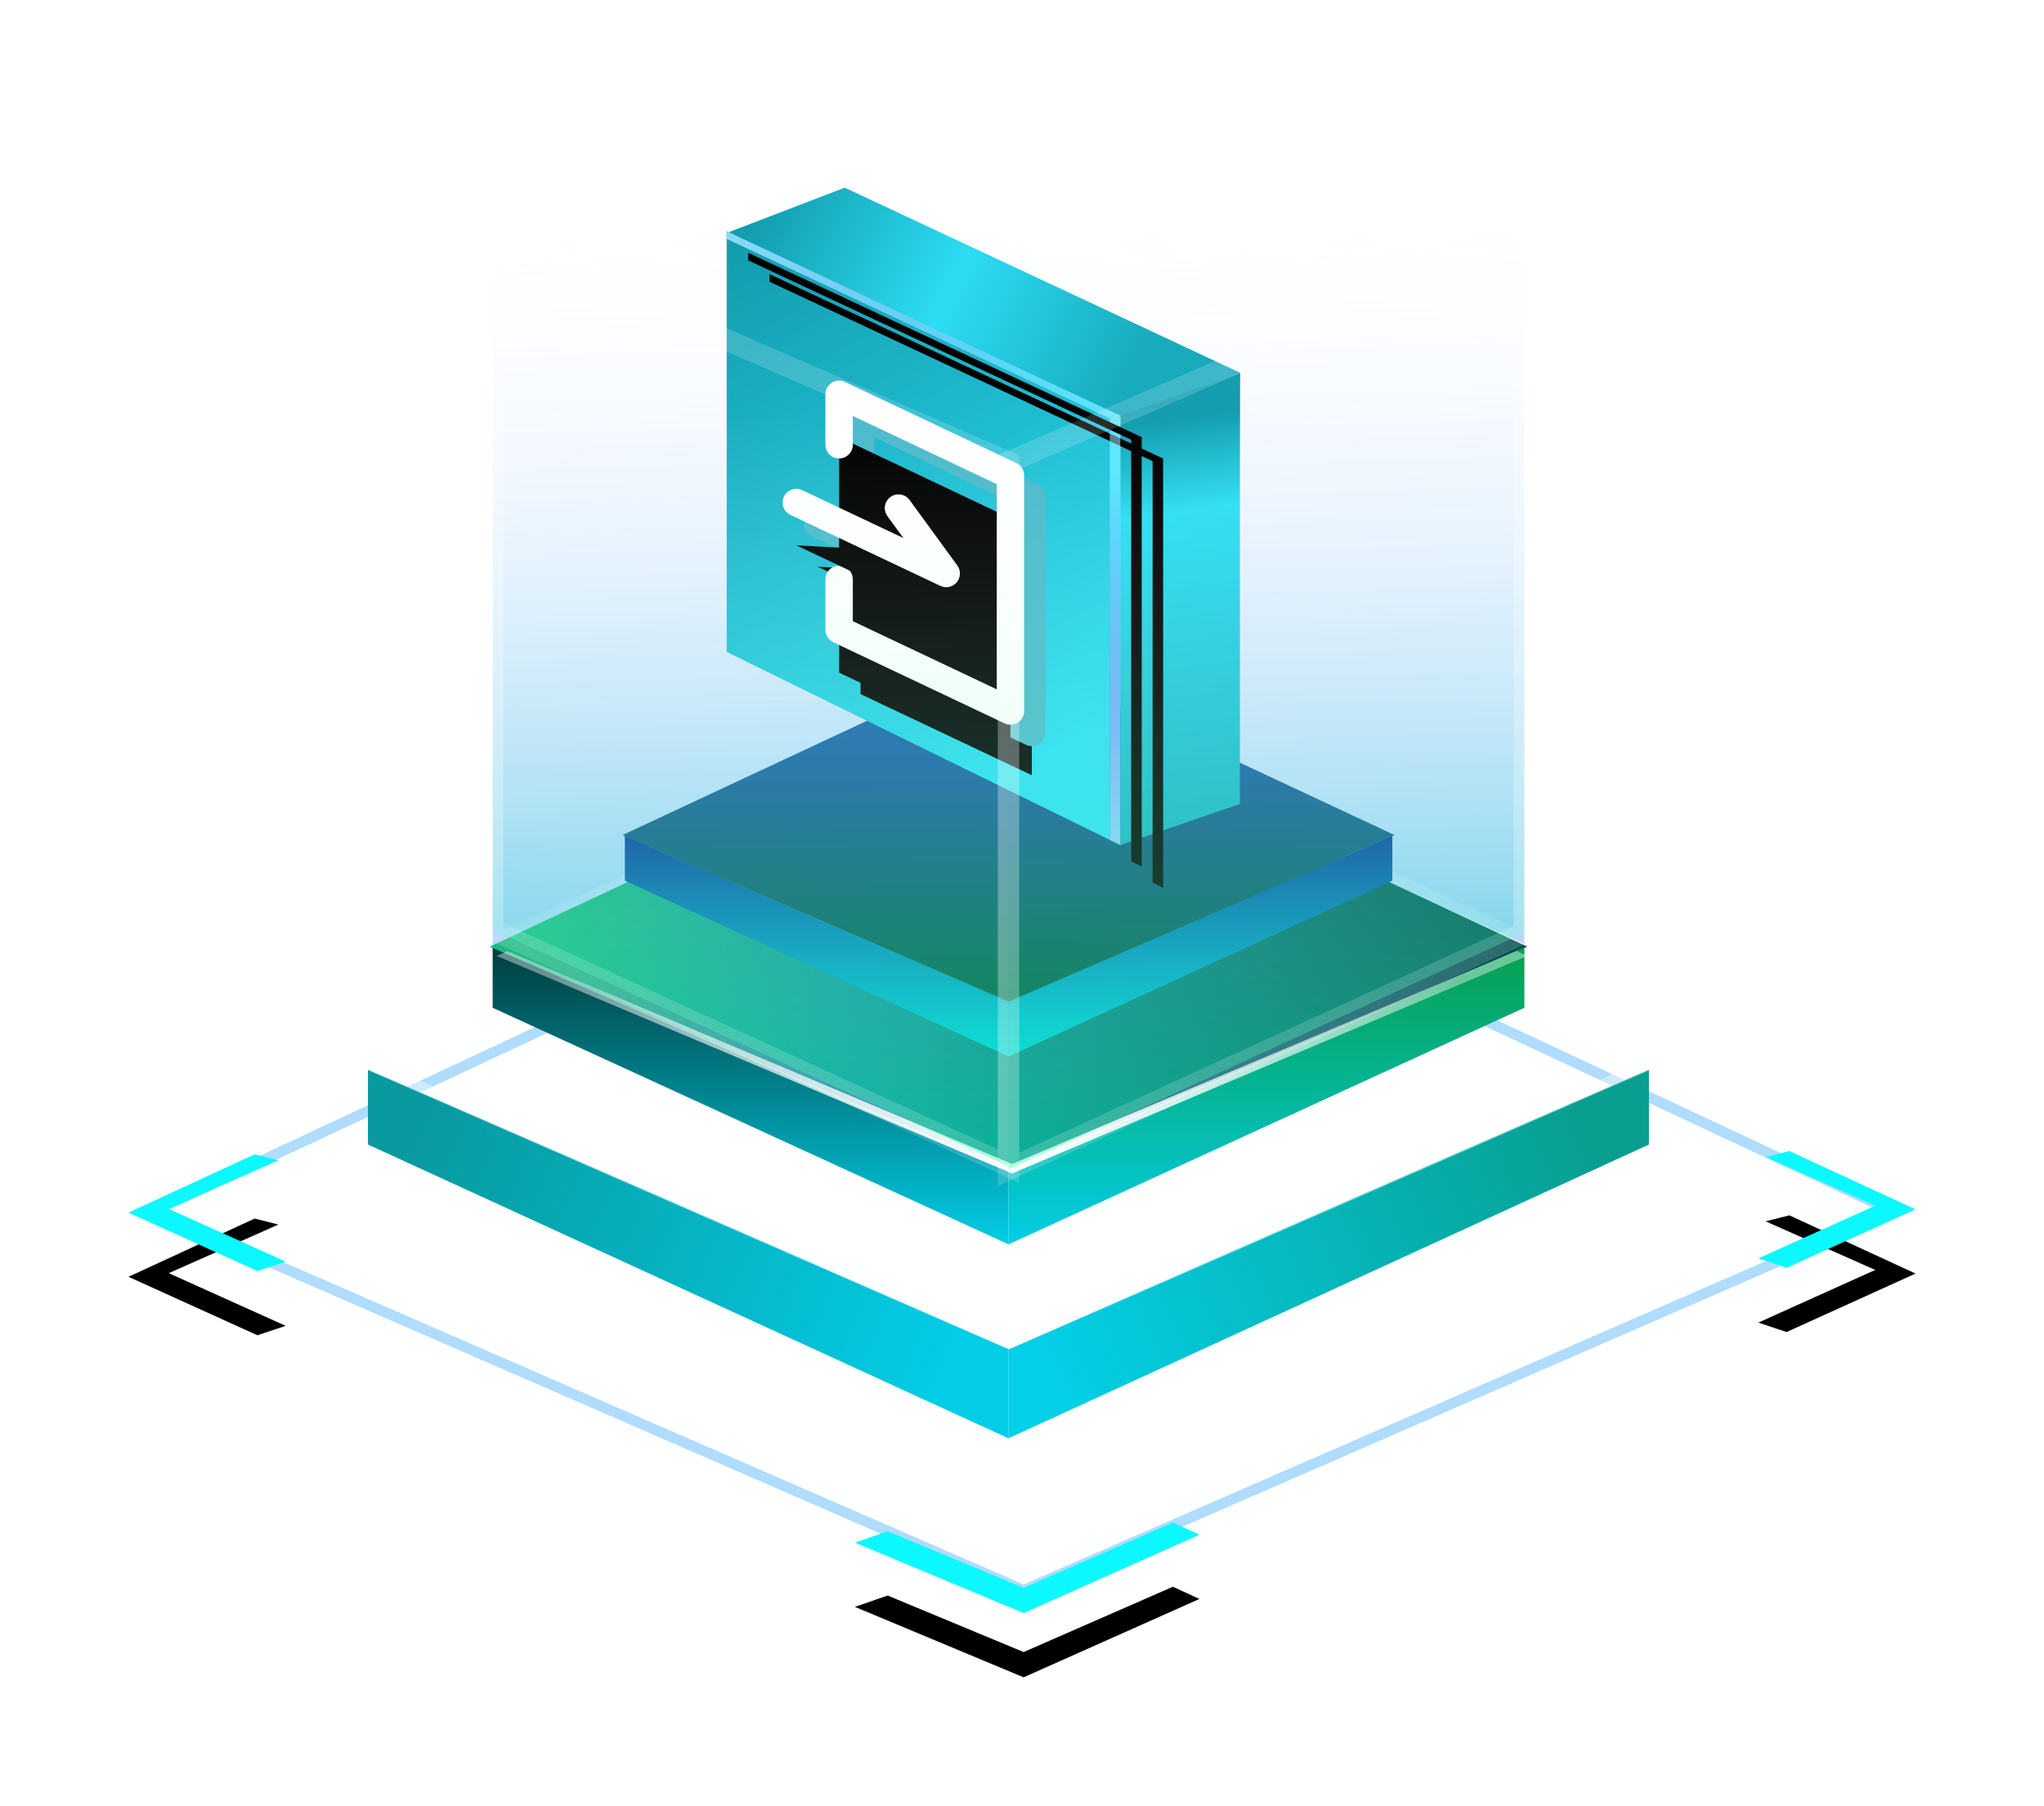 <?xml version="1.0" encoding="UTF-8"?>
<svg width="95.448px" height="84.329px" viewBox="0 0 95.448 84.329" version="1.1" xmlns="http://www.w3.org/2000/svg" xmlns:xlink="http://www.w3.org/1999/xlink">
    <title>图标-网络设备</title>
    <defs>
        <linearGradient x1="48.933%" y1="18.073%" x2="50%" y2="100%" id="linearGradient-1">
            <stop stop-color="#FFFFFF" stop-opacity="0" offset="0%"></stop>
            <stop stop-color="#006FFF" offset="100%"></stop>
        </linearGradient>
        <linearGradient x1="48.926%" y1="18.073%" x2="50%" y2="100%" id="linearGradient-2">
            <stop stop-color="#FFFFFF" stop-opacity="0" offset="0%"></stop>
            <stop stop-color="#006FFF" offset="100%"></stop>
        </linearGradient>
        <linearGradient x1="4.75%" y1="53.519%" x2="93.746%" y2="53.519%" id="linearGradient-3">
            <stop stop-color="#1DB8A8" offset="0%"></stop>
            <stop stop-color="#199AA4" offset="33.046%"></stop>
            <stop stop-color="#024E51" offset="100%"></stop>
        </linearGradient>
        <polygon id="path-4" points="71.164 49.145 41.094 35.065 11.004 49.145 41.094 62.245"></polygon>
        <mask id="mask-5" maskContentUnits="userSpaceOnUse" maskUnits="objectBoundingBox" x="0" y="0" width="60.16" height="27.18" fill="white">
            <use xlink:href="#path-4"></use>
        </mask>
        <linearGradient x1="2.333%" y1="37.878%" x2="96.698%" y2="61.66%" id="linearGradient-6">
            <stop stop-color="#089A9F" offset="0%"></stop>
            <stop stop-color="#03CDE6" offset="100%"></stop>
        </linearGradient>
        <linearGradient x1="50%" y1="0%" x2="50%" y2="100%" id="linearGradient-7">
            <stop stop-color="#003D3D" offset="0%"></stop>
            <stop stop-color="#03CDE6" offset="100%"></stop>
        </linearGradient>
        <linearGradient x1="3.814%" y1="50.559%" x2="98.313%" y2="50.363%" id="linearGradient-8">
            <stop stop-color="#1DB883" offset="0%"></stop>
            <stop stop-color="#198CA4" offset="33.046%"></stop>
            <stop stop-color="#024E51" offset="100%"></stop>
        </linearGradient>
        <linearGradient x1="50%" y1="0%" x2="50%" y2="100%" id="linearGradient-9">
            <stop stop-color="#083B9F" offset="0%"></stop>
            <stop stop-color="#03CDE6" offset="100%"></stop>
        </linearGradient>
        <linearGradient x1="96.225%" y1="38.073%" x2="0%" y2="61.507%" id="linearGradient-10">
            <stop stop-color="#089F90" offset="0%"></stop>
            <stop stop-color="#03D0E8" offset="100%"></stop>
        </linearGradient>
        <linearGradient x1="50%" y1="0%" x2="50%" y2="100%" id="linearGradient-11">
            <stop stop-color="#089F4E" offset="0%"></stop>
            <stop stop-color="#03CDE6" offset="100%"></stop>
        </linearGradient>
        <linearGradient x1="50%" y1="0%" x2="50%" y2="100%" id="linearGradient-12">
            <stop stop-color="#1D70B8" offset="0%"></stop>
            <stop stop-color="#195BA4" offset="33.046%"></stop>
            <stop stop-color="#02513E" offset="100%"></stop>
        </linearGradient>
        <linearGradient x1="29.432%" y1="-7.775%" x2="64.986%" y2="91.157%" id="linearGradient-13">
            <stop stop-color="#139DAF" offset="0%"></stop>
            <stop stop-color="#2CDDF4" offset="100%"></stop>
        </linearGradient>
        <polyline id="path-14" points="6.25 13.008 6.25 10.651 14.25 14.44 14.25 25.44 6.25 21.651 6.25 19.294"></polyline>
        <filter x="-51.8%" y="-21.2%" width="203.5%" height="156.0%" filterUnits="objectBoundingBox" id="filter-15">
            <feMorphology radius="0.64" operator="dilate" in="SourceAlpha" result="shadowSpreadOuter1"></feMorphology>
            <feOffset dx="0" dy="1" in="shadowSpreadOuter1" result="shadowOffsetOuter1"></feOffset>
            <feMorphology radius="1" operator="erode" in="SourceAlpha" result="shadowInner"></feMorphology>
            <feOffset dx="0" dy="1" in="shadowInner" result="shadowInner"></feOffset>
            <feComposite in="shadowOffsetOuter1" in2="shadowInner" operator="out" result="shadowOffsetOuter1"></feComposite>
            <feGaussianBlur stdDeviation="1" in="shadowOffsetOuter1" result="shadowBlurOuter1"></feGaussianBlur>
            <feColorMatrix values="0 0 0 0 0.127   0 0 0 0 0.931   0 0 0 0 0.93  0 0 0 1 0" type="matrix" in="shadowBlurOuter1"></feColorMatrix>
        </filter>
        <polyline id="path-16" points="4.25 15.704 11.25 19.019 9.023 15.964"></polyline>
        <filter x="-59.1%" y="-94.7%" width="218.3%" height="349.9%" filterUnits="objectBoundingBox" id="filter-17">
            <feMorphology radius="0.64" operator="dilate" in="SourceAlpha" result="shadowSpreadOuter1"></feMorphology>
            <feOffset dx="0" dy="1" in="shadowSpreadOuter1" result="shadowOffsetOuter1"></feOffset>
            <feMorphology radius="1" operator="erode" in="SourceAlpha" result="shadowInner"></feMorphology>
            <feOffset dx="0" dy="1" in="shadowInner" result="shadowInner"></feOffset>
            <feComposite in="shadowOffsetOuter1" in2="shadowInner" operator="out" result="shadowOffsetOuter1"></feComposite>
            <feGaussianBlur stdDeviation="1" in="shadowOffsetOuter1" result="shadowBlurOuter1"></feGaussianBlur>
            <feColorMatrix values="0 0 0 0 0.127   0 0 0 0 0.931   0 0 0 0 0.93  0 0 0 1 0" type="matrix" in="shadowBlurOuter1"></feColorMatrix>
        </filter>
        <polyline id="path-18" points="5.25 12.008 5.25 9.651 13.25 13.44 13.25 24.44 5.25 20.651 5.25 18.294"></polyline>
        <filter x="-51.8%" y="-21.2%" width="203.5%" height="156.0%" filterUnits="objectBoundingBox" id="filter-19">
            <feMorphology radius="0.64" operator="dilate" in="SourceAlpha" result="shadowSpreadOuter1"></feMorphology>
            <feOffset dx="0" dy="1" in="shadowSpreadOuter1" result="shadowOffsetOuter1"></feOffset>
            <feMorphology radius="1" operator="erode" in="SourceAlpha" result="shadowInner"></feMorphology>
            <feOffset dx="0" dy="1" in="shadowInner" result="shadowInner"></feOffset>
            <feComposite in="shadowOffsetOuter1" in2="shadowInner" operator="out" result="shadowOffsetOuter1"></feComposite>
            <feGaussianBlur stdDeviation="1" in="shadowOffsetOuter1" result="shadowBlurOuter1"></feGaussianBlur>
            <feColorMatrix values="0 0 0 0 0.127   0 0 0 0 0.931   0 0 0 0 0.93  0 0 0 1 0" type="matrix" in="shadowBlurOuter1"></feColorMatrix>
        </filter>
        <polyline id="path-20" points="3.25 14.704 10.25 18.019 8.023 14.964"></polyline>
        <filter x="-59.1%" y="-94.7%" width="218.3%" height="349.9%" filterUnits="objectBoundingBox" id="filter-21">
            <feMorphology radius="0.64" operator="dilate" in="SourceAlpha" result="shadowSpreadOuter1"></feMorphology>
            <feOffset dx="0" dy="1" in="shadowSpreadOuter1" result="shadowOffsetOuter1"></feOffset>
            <feMorphology radius="1" operator="erode" in="SourceAlpha" result="shadowInner"></feMorphology>
            <feOffset dx="0" dy="1" in="shadowInner" result="shadowInner"></feOffset>
            <feComposite in="shadowOffsetOuter1" in2="shadowInner" operator="out" result="shadowOffsetOuter1"></feComposite>
            <feGaussianBlur stdDeviation="1" in="shadowOffsetOuter1" result="shadowBlurOuter1"></feGaussianBlur>
            <feColorMatrix values="0 0 0 0 0.127   0 0 0 0 0.931   0 0 0 0 0.93  0 0 0 1 0" type="matrix" in="shadowBlurOuter1"></feColorMatrix>
        </filter>
        <linearGradient x1="0%" y1="38.436%" x2="84.47%" y2="57.365%" id="linearGradient-22">
            <stop stop-color="#139DAF" offset="0%"></stop>
            <stop stop-color="#2CDDF4" offset="50.677%"></stop>
            <stop stop-color="#18AABD" offset="99.904%"></stop>
        </linearGradient>
        <linearGradient x1="48.277%" y1="9.992%" x2="52.145%" y2="112.022%" id="linearGradient-23">
            <stop stop-color="#139DAF" offset="0%"></stop>
            <stop stop-color="#2CDDF4" offset="19.249%"></stop>
            <stop stop-color="#17A7BA" offset="100%"></stop>
        </linearGradient>
        <linearGradient x1="32.65%" y1="8.662%" x2="67.744%" y2="94.494%" id="linearGradient-24">
            <stop stop-color="#28ABE9" offset="0%"></stop>
            <stop stop-color="#00E5FF" offset="57.32%"></stop>
            <stop stop-color="#1E46F8" offset="100%"></stop>
        </linearGradient>
        <radialGradient cx="44.988%" cy="50%" fx="44.988%" fy="50%" r="109.908%" gradientTransform="translate(0.45,0.5),scale(1,0.641),rotate(87.386),translate(-0.45,-0.5)" id="radialGradient-25">
            <stop stop-color="#C7EEFD" stop-opacity="0" offset="0.044%"></stop>
            <stop stop-color="#96E2FA" offset="100%"></stop>
        </radialGradient>
        <path d="M0,2.04 L18.38,10.65 L18.382,30.701 L17.888,30.459 L17.889,10.774 L0,2.394 L0,2.04 Z" id="path-26"></path>
        <filter x="-59.8%" y="-38.4%" width="241.4%" height="190.7%" filterUnits="objectBoundingBox" id="filter-27">
            <feOffset dx="2" dy="2" in="SourceAlpha" result="shadowOffsetOuter1"></feOffset>
            <feGaussianBlur stdDeviation="4" in="shadowOffsetOuter1" result="shadowBlurOuter1"></feGaussianBlur>
            <feColorMatrix values="0 0 0 0 0.075   0 0 0 0 0.616   0 0 0 0 0.686  0 0 0 0.3 0" type="matrix" in="shadowBlurOuter1"></feColorMatrix>
        </filter>
        <filter x="-40.8%" y="-26.2%" width="203.4%" height="166.3%" filterUnits="objectBoundingBox" id="filter-28">
            <feGaussianBlur stdDeviation="1" in="SourceAlpha" result="shadowBlurInner1"></feGaussianBlur>
            <feOffset dx="1" dy="1" in="shadowBlurInner1" result="shadowOffsetInner1"></feOffset>
            <feComposite in="shadowOffsetInner1" in2="SourceAlpha" operator="arithmetic" k2="-1" k3="1" result="shadowInnerInner1"></feComposite>
            <feColorMatrix values="0 0 0 0 1   0 0 0 0 1   0 0 0 0 1  0 0 0 0.5 0" type="matrix" in="shadowInnerInner1"></feColorMatrix>
        </filter>
        <linearGradient x1="4.75%" y1="53.519%" x2="93.746%" y2="53.519%" id="linearGradient-29">
            <stop stop-color="#FFFFFF" stop-opacity="0.4" offset="0%"></stop>
            <stop stop-color="#FEFEFF" offset="52.189%"></stop>
            <stop stop-color="#FFFFFF" stop-opacity="0.4" offset="100%"></stop>
        </linearGradient>
        <linearGradient x1="4.75%" y1="53.519%" x2="93.746%" y2="53.519%" id="linearGradient-30">
            <stop stop-color="#FFFFFF" stop-opacity="0.4" offset="0%"></stop>
            <stop stop-color="#FEFEFF" offset="52.189%"></stop>
            <stop stop-color="#FFFFFF" stop-opacity="0.4" offset="100%"></stop>
        </linearGradient>
        <polygon id="path-31" points="0 55.863 6.02 58.593 7.34 58.153 1.88 55.693 7 53.423 5.89 53.143"></polygon>
        <filter x="-143.1%" y="-137.6%" width="386.1%" height="485.3%" filterUnits="objectBoundingBox" id="filter-32">
            <feOffset dx="0" dy="3" in="SourceAlpha" result="shadowOffsetOuter1"></feOffset>
            <feGaussianBlur stdDeviation="3" in="shadowOffsetOuter1" result="shadowBlurOuter1"></feGaussianBlur>
            <feColorMatrix values="0 0 0 0 0   0 0 0 0 0.965   0 0 0 0 1  0 0 0 1 0" type="matrix" in="shadowBlurOuter1"></feColorMatrix>
        </filter>
        <polygon id="path-33" points="81.568 55.542 76.108 58.002 77.428 58.442 83.448 55.712 77.558 52.992 76.448 53.272"></polygon>
        <filter x="-143.1%" y="-137.6%" width="386.1%" height="485.3%" filterUnits="objectBoundingBox" id="filter-34">
            <feOffset dx="0" dy="3" in="SourceAlpha" result="shadowOffsetOuter1"></feOffset>
            <feGaussianBlur stdDeviation="3" in="shadowOffsetOuter1" result="shadowBlurOuter1"></feGaussianBlur>
            <feColorMatrix values="0 0 0 0 0   0 0 0 0 0.965   0 0 0 0 1  0 0 0 1 0" type="matrix" in="shadowBlurOuter1"></feColorMatrix>
        </filter>
        <polygon id="path-35" points="41.8 74.567 50.01 70.907 48.77 70.337 41.8 73.387 35.45 70.747 33.92 71.277"></polygon>
        <filter x="-65.3%" y="-177.3%" width="230.5%" height="596.5%" filterUnits="objectBoundingBox" id="filter-36">
            <feOffset dx="0" dy="3" in="SourceAlpha" result="shadowOffsetOuter1"></feOffset>
            <feGaussianBlur stdDeviation="3" in="shadowOffsetOuter1" result="shadowBlurOuter1"></feGaussianBlur>
            <feColorMatrix values="0 0 0 0 0   0 0 0 0 0.965   0 0 0 0 1  0 0 0 1 0" type="matrix" in="shadowBlurOuter1"></feColorMatrix>
        </filter>
        <linearGradient x1="48.926%" y1="18.073%" x2="50%" y2="100%" id="linearGradient-37">
            <stop stop-color="#FFFFFF" stop-opacity="0" offset="0%"></stop>
            <stop stop-color="#00FF9F" offset="100%"></stop>
        </linearGradient>
        <linearGradient x1="48.933%" y1="18.073%" x2="50%" y2="100%" id="linearGradient-38">
            <stop stop-color="#FFFFFF" stop-opacity="0" offset="0%"></stop>
            <stop stop-color="#00FF9F" offset="100%"></stop>
        </linearGradient>
    </defs>
    <g id="数据指标组" stroke="none" stroke-width="1" fill="none" fill-rule="evenodd">
        <g id="切片" transform="translate(-420.066, -189.238)">
            <g id="指标组1" transform="translate(138, 190)">
                <g id="组-6361" transform="translate(288.066, 0)">
                    <rect id="路径" x="0" y="0" width="83.445" height="74.571"></rect>
                    <path d="M41.792,36.525 L82.992,55.815 L41.802,73.765 L0.572,55.815 L41.792,36.525 Z M41.79,37.07 L1.77,55.8 L41.8,73.23 L81.8,55.8 L41.79,37.07 Z" id="路径-5874" fill="#55B6FF" opacity="0.47"></path>
                    <path d="M17.009,10.46 L17.009,43.48 L41.099,32.43 L41.099,0 L17.009,10.46 Z" id="路径" stroke-opacity="0.43" stroke="#FFFFFF" fill="url(#linearGradient-1)" opacity="0.39" stroke-dasharray="0,0"></path>
                    <path d="M65.18,43.33 L65.18,10.46 L41.09,0 L41.09,32.29 L65.18,43.33 Z" id="路径" stroke-opacity="0.43" stroke="#FFFFFF" fill="url(#linearGradient-2)" opacity="0.39" stroke-dasharray="0,0"></path>
                    <use id="路径" stroke="#55B6FF" mask="url(#mask-5)" fill="url(#linearGradient-3)" stroke-dasharray="0,0" xlink:href="#path-4"></use>
                    <path d="M41.092,66.406 L41.092,62.166 L11.182,49.186 L11.182,52.686 L41.092,66.406 Z" id="路径" fill="url(#linearGradient-6)"></path>
                    <path d="M41.095,57.349 L41.095,53.939 L17.005,43.479 L17.005,46.299 L41.095,57.349 Z" id="路径" fill="url(#linearGradient-7)"></path>
                    <path d="M65.322,43.446 L41.092,32.106 L16.862,43.446 L41.092,53.876 L65.322,43.446 Z" id="路径" fill="url(#linearGradient-8)"></path>
                    <path d="M41.098,48.574 L41.098,46.044 L23.178,38.264 L23.178,40.364 L41.098,48.574 Z" id="路径" fill="url(#linearGradient-9)"></path>
                    <path d="M41.09,62.166 L41.09,66.406 L71,52.686 L71,49.186 L41.09,62.166 Z" id="路径" fill="url(#linearGradient-10)"></path>
                    <path d="M41.094,53.939 L41.094,57.349 L65.184,46.299 L65.184,43.479 L41.094,53.939 Z" id="路径" fill="url(#linearGradient-11)"></path>
                    <path d="M41.097,46.044 L41.097,48.574 L59.017,40.364 L59.017,38.264 L41.097,46.044 Z" id="路径" fill="url(#linearGradient-9)"></path>
                    <path d="M59.121,38.234 L41.101,29.804 L23.071,38.234 L41.101,45.994 L59.121,38.234 Z" id="路径" fill="url(#linearGradient-12)"></path>
                    <g id="编组-5" transform="translate(27.934, 8)">
                        <polygon id="路径" fill="url(#linearGradient-13)" points="18.38 30.702 18.382 10.651 0.002 2.041 -1.62305558e-18 21.682"></polygon>
                        <g id="路径" stroke-linecap="round" stroke-linejoin="round">
                            <use fill="black" fill-opacity="1" filter="url(#filter-15)" xlink:href="#path-14"></use>
                            <use stroke="#4CBACB" stroke-width="1.28" xlink:href="#path-14"></use>
                        </g>
                        <g id="直线" stroke-linecap="round" stroke-linejoin="round">
                            <use fill="black" fill-opacity="1" filter="url(#filter-17)" xlink:href="#path-16"></use>
                            <use stroke="#4CBACB" stroke-width="1.28" xlink:href="#path-16"></use>
                        </g>
                        <g id="路径" stroke-linecap="round" stroke-linejoin="round">
                            <use fill="black" fill-opacity="1" filter="url(#filter-19)" xlink:href="#path-18"></use>
                            <use stroke="#FFFFFF" stroke-width="1.28" xlink:href="#path-18"></use>
                        </g>
                        <g id="直线" stroke-linecap="round" stroke-linejoin="round">
                            <use fill="black" fill-opacity="1" filter="url(#filter-21)" xlink:href="#path-20"></use>
                            <use stroke="#FFFFFF" stroke-width="1.28" xlink:href="#path-20"></use>
                        </g>
                        <polygon id="路径" fill="url(#linearGradient-22)" points="5.511 1.45554499e-14 0 2.118 18.38 10.728 23.978 8.647"></polygon>
                        <polygon id="路径" fill="url(#linearGradient-23)" points="23.965 28.782 23.965 12.906 23.978 8.647 18.38 10.651 18.382 30.702"></polygon>
                        <path d="M0.002,2.04 L18.382,10.65 L18.382,30.701 L17.888,30.459 L17.889,10.774 L0.002,2.395 L0.002,2.04 Z" id="减去-198" fill="url(#linearGradient-24)"></path>
                        <g id="减去-198">
                            <use fill="black" fill-opacity="1" filter="url(#filter-27)" xlink:href="#path-26"></use>
                            <use fill="url(#radialGradient-25)" fill-rule="evenodd" xlink:href="#path-26"></use>
                            <use fill="black" fill-opacity="1" filter="url(#filter-28)" xlink:href="#path-26"></use>
                        </g>
                    </g>
                    <path d="M70.548,48.853 L71.18,49.149 L41.11,62.249 L11.02,49.149 L11.652,48.853 L41.11,61.677 L70.548,48.853 Z" id="减去-196" fill="url(#linearGradient-29)"></path>
                    <path d="M64.815,43.648 L65.32,43.877 L41.26,54.037 L17.19,43.877 L17.695,43.648 L41.26,53.594 L64.815,43.648 Z" id="减去-197" fill="url(#linearGradient-30)"></path>
                    <g id="路径">
                        <use fill="black" fill-opacity="1" filter="url(#filter-32)" xlink:href="#path-31"></use>
                        <use fill="#0BF9FE" fill-rule="evenodd" xlink:href="#path-31"></use>
                    </g>
                    <g id="路径">
                        <use fill="black" fill-opacity="1" filter="url(#filter-34)" xlink:href="#path-33"></use>
                        <use fill="#0BF9FE" fill-rule="evenodd" xlink:href="#path-33"></use>
                    </g>
                    <g id="路径">
                        <use fill="black" fill-opacity="1" filter="url(#filter-36)" xlink:href="#path-35"></use>
                        <use fill="#0BF9FE" fill-rule="evenodd" xlink:href="#path-35"></use>
                    </g>
                    <path d="M41.095,53.697 L41.095,20.827 L17.005,10.367 L17.005,42.657 L41.095,53.697 Z" id="路径" stroke-opacity="0.43" stroke="#FFFFFF" fill="url(#linearGradient-37)" opacity="0.39" stroke-dasharray="0,0"></path>
                    <path d="M41.094,20.827 L41.094,53.847 L65.184,42.797 L65.184,10.367 L41.094,20.827 Z" id="路径" stroke-opacity="0.43" stroke="#FFFFFF" fill="url(#linearGradient-38)" opacity="0.39" stroke-dasharray="0,0"></path>
                </g>
            </g>
        </g>
    </g>
</svg>